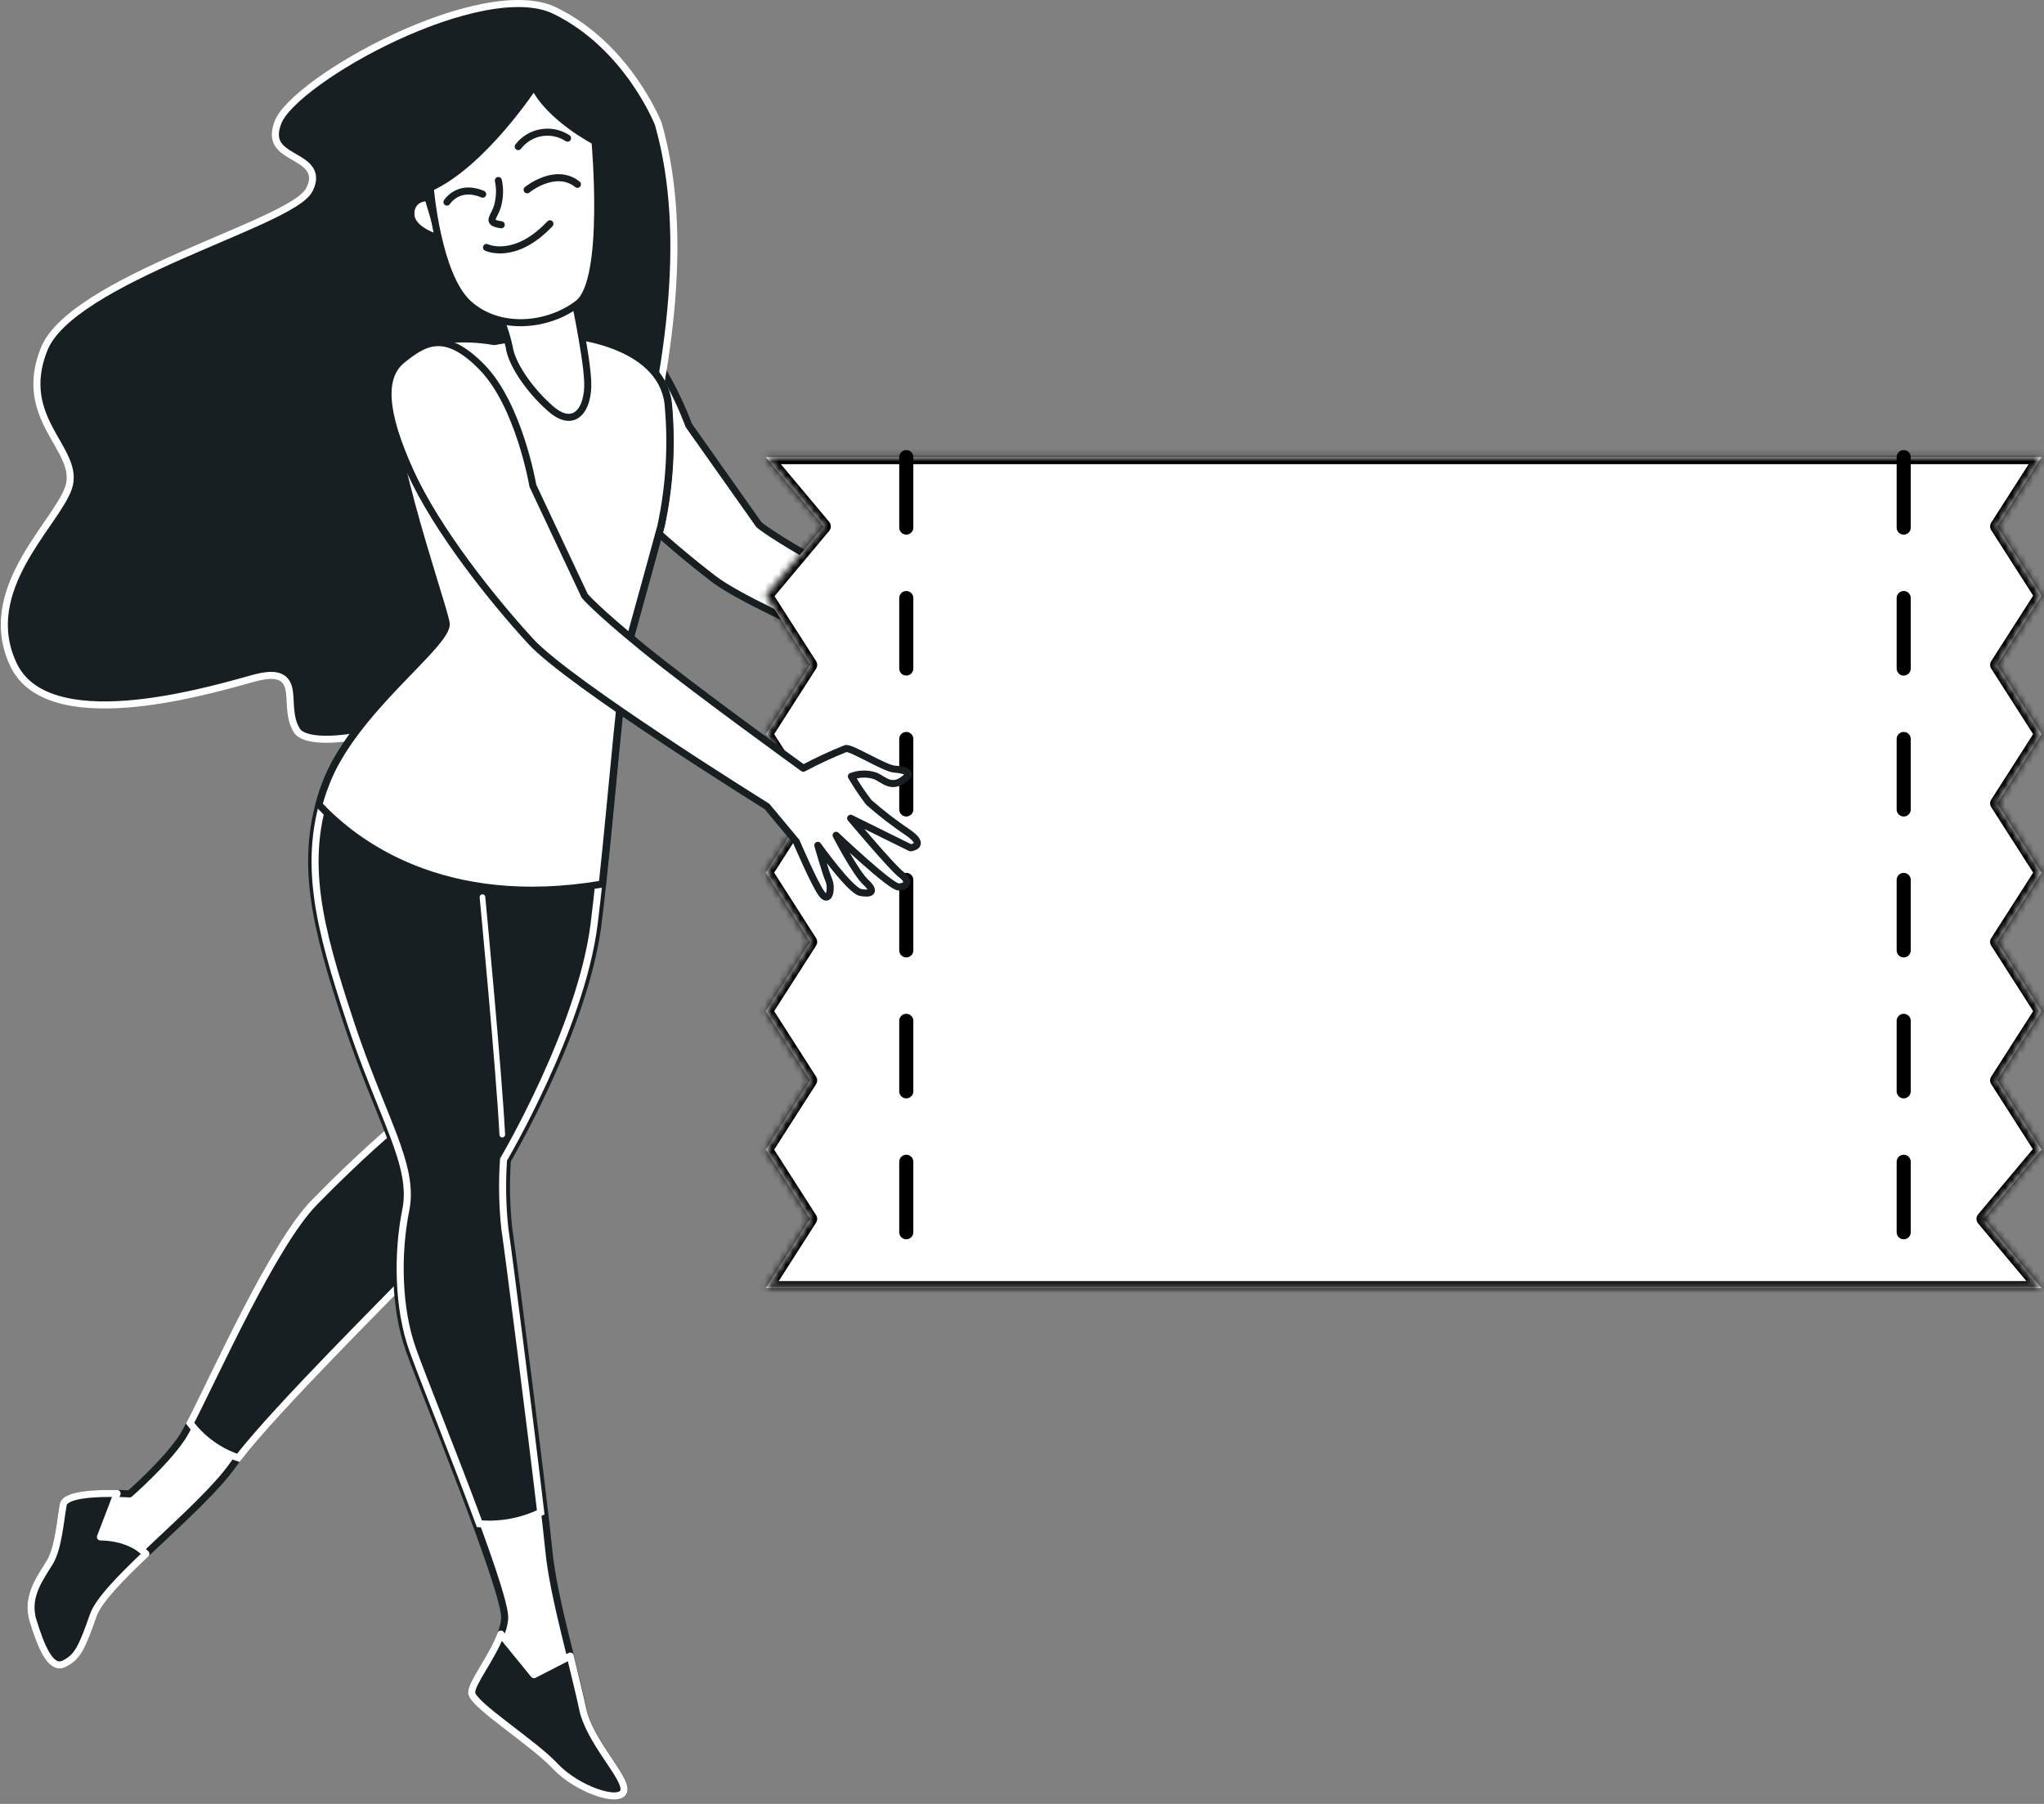 <svg width="290" height="256" viewBox="0 0 290 256" fill="none" xmlns="http://www.w3.org/2000/svg">
<rect x="0" y="0" width="290" height="256" fill="#808080" stroke="none"/>
<path d="M97.724 60.372C97.724 60.372 93.846 49.491 87.678 45.062C81.509 40.633 78.936 43.078 76.372 46.001C73.808 48.923 75.045 53.821 80.212 61.374C85.378 68.927 94.778 77.193 101.256 82.157C107.733 87.121 138.359 99.386 138.359 99.386L143.341 103.589C143.341 103.589 146.978 109.154 148.231 110.295C149.485 111.436 149.509 109.204 148.826 108.158C148.143 107.112 146.432 103.567 146.432 103.567C146.432 103.567 152.061 109.086 153.562 109.098C155.062 109.109 155.757 108.655 154.042 107.538C152.328 106.421 148.737 101.715 148.737 101.715C148.737 101.715 157.65 107.61 158.752 107.387C159.854 107.164 160.32 106.358 158.825 105.596C157.33 104.834 150.343 98.972 150.343 98.972L159.443 101.623C159.443 101.623 161.63 100.99 158.962 99.666C156.738 98.688 154.581 97.567 152.502 96.309C151.406 95.306 150.374 94.236 149.413 93.103C150.405 92.515 151.567 92.281 152.71 92.437C154.156 92.758 155.474 94.099 157.211 91.734C157.708 91.066 156.653 90.876 155.266 91.025C153.879 91.173 148.756 89.065 147.954 89.346C146.067 90.516 144.245 91.787 142.497 93.156C142.497 93.156 125.078 84.74 117.27 80.384C109.461 76.028 107.689 74.474 107.689 74.474L97.724 60.372Z" fill="white"/>
<path d="M97.724 60.372C97.724 60.372 93.846 49.491 87.678 45.062C81.509 40.633 78.936 43.078 76.372 46.001C73.808 48.923 75.045 53.821 80.212 61.374C85.378 68.927 94.778 77.193 101.256 82.157C107.733 87.121 138.359 99.386 138.359 99.386L143.341 103.589C143.341 103.589 146.978 109.154 148.231 110.295C149.485 111.436 149.509 109.204 148.826 108.158C148.143 107.112 146.432 103.567 146.432 103.567C146.432 103.567 152.061 109.086 153.562 109.098C155.062 109.109 155.757 108.655 154.042 107.538C152.328 106.421 148.737 101.715 148.737 101.715C148.737 101.715 157.65 107.61 158.752 107.387C159.854 107.164 160.32 106.358 158.825 105.596C157.33 104.834 150.343 98.972 150.343 98.972L159.443 101.623C159.443 101.623 161.63 100.99 158.962 99.666C156.738 98.688 154.581 97.567 152.502 96.309C151.406 95.306 150.374 94.236 149.413 93.103C150.405 92.515 151.567 92.281 152.71 92.437C154.156 92.758 155.474 94.099 157.211 91.734C157.708 91.066 156.653 90.876 155.266 91.025C153.879 91.173 148.756 89.065 147.954 89.346C146.067 90.516 144.245 91.787 142.497 93.156C142.497 93.156 125.078 84.74 117.27 80.384C109.461 76.028 107.689 74.474 107.689 74.474L97.724 60.372Z" stroke="#181F23" stroke-linecap="round" stroke-linejoin="round"/>
<mask id="path-3-inside-1" fill="white">
<path fill-rule="evenodd" clip-rule="evenodd" d="M289.648 163.15L281.421 172.978L289.648 182.806H108.65L114.942 172.978L108.65 163.15L114.942 153.322L108.65 143.495L114.942 133.667L108.65 123.839L114.942 114.011L108.65 104.183L114.942 94.356L108.65 84.528L116.878 74.7L108.65 64.872L289.648 64.872L283.357 74.7L289.648 84.528L283.357 94.356L289.648 104.183L283.357 114.011L289.648 123.839L283.357 133.667L289.648 143.495L283.357 153.322L289.648 163.15ZM289.648 163.15V182.806H289.65V64.872L289.648 64.872L289.648 84.528V104.183V123.839V143.495V163.15Z"/>
</mask>
<path fill-rule="evenodd" clip-rule="evenodd" d="M289.648 163.15L281.421 172.978L289.648 182.806H108.65L114.942 172.978L108.65 163.15L114.942 153.322L108.65 143.495L114.942 133.667L108.65 123.839L114.942 114.011L108.65 104.183L114.942 94.356L108.65 84.528L116.878 74.7L108.65 64.872L289.648 64.872L283.357 74.7L289.648 84.528L283.357 94.356L289.648 104.183L283.357 114.011L289.648 123.839L283.357 133.667L289.648 143.495L283.357 153.322L289.648 163.15ZM289.648 163.15V182.806H289.65V64.872L289.648 64.872L289.648 84.528V104.183V123.839V143.495V163.15Z" fill="white"/>
<path d="M281.421 172.978L280.654 172.336C280.343 172.707 280.343 173.248 280.654 173.62L281.421 172.978ZM108.65 182.806L107.808 182.266C107.611 182.574 107.598 182.965 107.773 183.286C107.949 183.606 108.285 183.806 108.65 183.806V182.806ZM114.942 172.978L115.784 173.517C115.994 173.188 115.994 172.767 115.784 172.439L114.942 172.978ZM108.65 163.15L107.808 162.611C107.598 162.94 107.598 163.361 107.808 163.689L108.65 163.15ZM114.942 153.322L115.784 153.861C115.994 153.533 115.994 153.112 115.784 152.783L114.942 153.322ZM108.65 143.495L107.808 142.955C107.598 143.284 107.598 143.705 107.808 144.034L108.65 143.495ZM114.942 133.667L115.784 134.206C115.994 133.877 115.994 133.456 115.784 133.128L114.942 133.667ZM108.65 123.839L107.808 123.3C107.598 123.628 107.598 124.049 107.808 124.378L108.65 123.839ZM114.942 114.011L115.784 114.55C115.994 114.222 115.994 113.801 115.784 113.472L114.942 114.011ZM108.65 104.183L107.808 103.644C107.598 103.973 107.598 104.394 107.808 104.723L108.65 104.183ZM114.942 94.356L115.784 94.895C115.994 94.566 115.994 94.145 115.784 93.817L114.942 94.356ZM108.65 84.528L107.884 83.886C107.603 84.221 107.573 84.699 107.808 85.067L108.65 84.528ZM116.878 74.7L117.644 75.342C117.955 74.971 117.955 74.43 117.644 74.058L116.878 74.7ZM108.65 64.872L108.65 63.872C108.262 63.872 107.909 64.097 107.744 64.449C107.58 64.801 107.634 65.216 107.884 65.514L108.65 64.872ZM289.648 64.872L289.652 63.872H289.648V64.872ZM283.357 74.7L282.515 74.161C282.304 74.49 282.304 74.911 282.515 75.239L283.357 74.7ZM283.357 94.356L282.515 93.817C282.304 94.145 282.304 94.566 282.515 94.895L283.357 94.356ZM283.357 114.011L282.515 113.472C282.304 113.801 282.304 114.222 282.515 114.55L283.357 114.011ZM283.357 133.667L282.515 133.128C282.304 133.456 282.304 133.877 282.515 134.206L283.357 133.667ZM283.357 153.322L282.515 152.783C282.304 153.112 282.304 153.533 282.515 153.861L283.357 153.322ZM289.65 182.806V183.806C290.203 183.806 290.65 183.358 290.65 182.806H289.65ZM289.65 64.872H290.65C290.65 64.322 290.205 63.875 289.654 63.872L289.65 64.872ZM282.188 173.62L290.415 163.792L288.882 162.508L280.654 172.336L282.188 173.62ZM290.415 182.164L282.188 172.336L280.654 173.62L288.882 183.447L290.415 182.164ZM108.65 183.806H289.648V181.806H108.65V183.806ZM114.1 172.439L107.808 182.266L109.493 183.345L115.784 173.517L114.1 172.439ZM107.808 163.689L114.1 173.517L115.784 172.439L109.493 162.611L107.808 163.689ZM114.1 152.783L107.808 162.611L109.493 163.689L115.784 153.861L114.1 152.783ZM107.808 144.034L114.1 153.861L115.784 152.783L109.493 142.955L107.808 144.034ZM114.1 133.128L107.808 142.955L109.493 144.034L115.784 134.206L114.1 133.128ZM107.808 124.378L114.1 134.206L115.784 133.128L109.493 123.3L107.808 124.378ZM114.1 113.472L107.808 123.3L109.493 124.378L115.784 114.55L114.1 113.472ZM107.808 104.723L114.1 114.55L115.784 113.472L109.493 103.644L107.808 104.723ZM114.1 93.817L107.808 103.644L109.493 104.723L115.784 94.895L114.1 93.817ZM107.808 85.067L114.1 94.895L115.784 93.817L109.493 83.989L107.808 85.067ZM116.111 74.058L107.884 83.886L109.417 85.17L117.644 75.342L116.111 74.058ZM107.884 65.514L116.111 75.342L117.644 74.058L109.417 64.231L107.884 65.514ZM289.648 63.872L108.65 63.872L108.65 65.872L289.648 65.872V63.872ZM284.199 75.239L290.491 65.412L288.806 64.333L282.515 74.161L284.199 75.239ZM290.491 83.989L284.199 74.161L282.515 75.239L288.806 85.067L290.491 83.989ZM284.199 94.895L290.491 85.067L288.806 83.989L282.515 93.817L284.199 94.895ZM290.491 103.644L284.199 93.817L282.515 94.895L288.806 104.723L290.491 103.644ZM284.199 114.55L290.491 104.723L288.806 103.644L282.515 113.472L284.199 114.55ZM290.491 123.3L284.199 113.472L282.515 114.55L288.806 124.378L290.491 123.3ZM284.199 134.206L290.491 124.378L288.806 123.3L282.515 133.128L284.199 134.206ZM290.491 142.955L284.199 133.128L282.515 134.206L288.806 144.034L290.491 142.955ZM284.199 153.861L290.491 144.034L288.806 142.955L282.515 152.783L284.199 153.861ZM290.491 162.611L284.199 152.783L282.515 153.861L288.806 163.689L290.491 162.611ZM288.648 163.15V182.806H290.648V163.15H288.648ZM289.648 183.806H289.65V181.806H289.648V183.806ZM290.65 182.806V64.872H288.65V182.806H290.65ZM289.654 63.872L289.652 63.872L289.645 65.872L289.646 65.872L289.654 63.872ZM288.648 64.872L288.648 84.528H290.648L290.648 64.872L288.648 64.872ZM288.648 84.528V104.183H290.648V84.528H288.648ZM288.648 104.183V123.839H290.648V104.183H288.648ZM288.648 123.839V143.495H290.648V123.839H288.648ZM288.648 143.495V163.15H290.648V143.495H288.648Z" fill="black" mask="url(#path-3-inside-1)"/>
<path d="M128.582 64.872V182.806M270.094 64.872V182.806" stroke="black" stroke-width="2" stroke-linecap="round" stroke-dasharray="10 10"/>
<path d="M93.392 17.56C98.041 33.763 94.689 53.895 89.713 72.288C87.227 81.477 84.699 88.809 82.523 93.908C81.435 96.46 80.439 98.44 79.587 99.811C79.16 100.497 78.778 101.018 78.445 101.379C78.1 101.754 77.86 101.9 77.728 101.935L77.727 101.935C77.046 102.117 76.527 102.095 76.117 101.963C75.706 101.831 75.362 101.575 75.055 101.216C74.493 100.56 74.113 99.637 73.717 98.674C73.663 98.543 73.609 98.412 73.553 98.279C73.332 97.749 73.096 97.216 72.814 96.772C72.532 96.33 72.172 95.924 71.678 95.713C71.165 95.494 70.592 95.52 69.967 95.776C69.355 96.027 68.668 96.508 67.876 97.241C64.879 100.016 58.964 102.553 53.447 103.904C50.697 104.577 48.085 104.946 46.025 104.912C44.994 104.894 44.124 104.776 43.452 104.558C42.776 104.338 42.351 104.034 42.129 103.682C41.572 102.797 41.357 101.825 41.257 100.854C41.212 100.416 41.191 99.988 41.17 99.566C41.168 99.519 41.165 99.471 41.163 99.424C41.14 98.965 41.114 98.507 41.05 98.091C40.921 97.259 40.613 96.442 39.706 96.061C38.872 95.711 37.657 95.794 35.912 96.276C35.705 96.334 35.484 96.395 35.25 96.46C31.557 97.488 24.665 99.406 17.988 99.916C14.437 100.187 10.986 100.056 8.128 99.203C5.281 98.353 3.057 96.799 1.869 94.238C-0.563 88.994 0.893 84.075 3.243 79.772C4.318 77.804 5.567 75.987 6.701 74.337C6.808 74.182 6.914 74.028 7.019 73.875C8.215 72.131 9.28 70.538 9.729 69.208C10.21 67.787 9.897 66.433 9.31 65.106C9.017 64.443 8.648 63.77 8.26 63.086C8.17 62.928 8.079 62.769 7.988 62.61C7.682 62.073 7.369 61.526 7.067 60.952C5.515 58.013 4.285 54.506 6.25 49.563C7.208 47.156 9.803 44.814 13.332 42.572C16.839 40.343 21.173 38.269 25.477 36.36C27.281 35.561 29.085 34.788 30.817 34.046C33.2 33.025 35.447 32.062 37.371 31.168C39.039 30.393 40.49 29.657 41.603 28.965C42.16 28.618 42.643 28.276 43.029 27.939C43.411 27.604 43.724 27.254 43.911 26.885C44.232 26.255 44.377 25.683 44.346 25.153C44.315 24.614 44.104 24.169 43.799 23.794C43.5 23.429 43.109 23.129 42.706 22.865C42.407 22.668 42.077 22.477 41.756 22.291C41.648 22.229 41.542 22.167 41.438 22.106C40.571 21.597 39.824 21.095 39.409 20.392C39.019 19.732 38.876 18.806 39.452 17.33C39.722 16.637 40.354 15.772 41.33 14.786C42.298 13.809 43.57 12.746 45.073 11.654C48.079 9.469 51.976 7.189 56.13 5.263C60.285 3.336 64.678 1.772 68.674 1.008C72.688 0.24 76.221 0.294 78.717 1.508C83.9 4.028 87.573 8.042 89.955 11.443C91.145 13.141 92.008 14.681 92.573 15.794C92.856 16.351 93.064 16.8 93.2 17.109C93.269 17.264 93.319 17.383 93.352 17.463C93.369 17.503 93.381 17.533 93.389 17.552L93.392 17.56Z" fill="#181F23" stroke="white"/>
<path d="M56.182 159.748C56.182 159.748 51.112 163.938 44.552 170.678C37.992 177.418 28.202 200.438 25.832 204.008C23.462 207.578 18.382 212.008 18.382 212.008C18.382 212.008 9.382 211.408 8.972 213.518C8.562 215.628 8.302 219.588 7.102 221.638C5.902 223.688 3.592 226.458 4.682 229.988C5.772 233.518 7.142 237.068 9.062 236.128C10.982 235.188 11.602 233.908 13.242 229.228C14.882 224.548 28.322 214.538 33.022 207.938C37.722 201.338 55.372 183.888 57.662 181.388C59.952 178.888 63.662 179.658 65.132 169.118C66.602 158.578 61.192 156.358 56.182 159.748Z" fill="white" stroke="#181F23" stroke-linecap="round" stroke-linejoin="round"/>
<path d="M57.662 181.398C59.962 178.888 63.662 179.668 65.132 169.128C66.602 158.588 61.192 156.358 56.182 159.748C56.182 159.748 51.112 163.938 44.552 170.678C38.762 176.618 30.482 195.188 26.972 201.968C28.701 204.263 31.086 205.979 33.812 206.888C39.422 199.648 55.482 183.778 57.662 181.398Z" fill="#181F23" stroke="white" stroke-miterlimit="10"/>
<path d="M14.252 218.118L16.612 211.948C13.972 211.888 9.262 212.008 8.972 213.518C8.572 215.618 8.302 219.588 7.102 221.638C5.902 223.688 3.592 226.458 4.682 229.988C5.772 233.518 7.142 237.058 9.062 236.128C10.982 235.198 11.602 233.908 13.242 229.228C13.982 227.128 17.082 223.968 20.702 220.518C18.302 217.988 14.252 218.118 14.252 218.118Z" fill="#181F23" stroke="white" stroke-linecap="round" stroke-linejoin="round"/>
<path d="M70.093 48.488C70.093 48.488 59.193 46.298 56.093 52.348C52.992 58.398 62.843 85.518 63.263 88.468C63.682 91.418 49.932 100.918 46.102 111.468C42.273 122.018 44.752 131.598 49.263 145.238C53.773 158.878 58.343 165.428 57.093 171.598C55.843 177.768 55.943 185.698 58.093 191.678C60.242 197.658 71.853 225.938 71.603 229.678C71.353 233.418 66.843 238.528 66.942 240.198C67.043 241.868 75.642 247.248 78.752 250.578C81.862 253.908 87.983 255.988 88.522 254.148C89.062 252.308 83.573 247.148 82.642 242.288C81.713 237.428 78.483 226.588 77.873 220.088C77.263 213.588 72.752 178.088 72.172 174.268C71.833 171.08 71.769 167.868 71.983 164.668C71.983 164.668 82.983 146.028 84.843 131.138C86.703 116.248 88.052 95.508 89.422 90.598C90.793 85.688 93.823 74.598 93.823 74.598C95.047 68.871 95.384 62.989 94.823 57.158C93.713 48.748 81.323 47.088 77.332 47.448C73.343 47.808 70.093 48.488 70.093 48.488Z" fill="white" stroke="#181F23" stroke-linecap="round" stroke-linejoin="round"/>
<path d="M71.625 174.351L71.626 174.363L71.628 174.374C72.112 177.514 75.294 202.489 76.715 214.627C74.011 215.933 71.005 216.49 68.013 216.24C66.274 211.526 64.246 206.302 62.489 201.795C62.309 201.333 62.132 200.879 61.958 200.433C60.399 196.437 59.122 193.162 58.554 191.543L58.553 191.539C56.441 185.666 56.336 177.832 57.572 171.728C58.228 168.491 57.347 165.192 55.795 161.073C55.293 159.74 54.72 158.32 54.099 156.78C52.785 153.524 51.256 149.736 49.727 145.111C45.214 131.463 42.788 122.069 46.562 111.671C47.134 110.139 47.855 108.668 48.713 107.276C62.958 115.167 78.071 116.94 85.773 117.304C85.309 122.052 84.826 126.822 84.296 131.107C83.376 138.474 80.187 146.8 77.21 153.309C75.724 156.558 74.296 159.344 73.239 161.317C72.711 162.304 72.276 163.086 71.973 163.622C71.822 163.89 71.704 164.096 71.623 164.235C71.583 164.304 71.553 164.357 71.532 164.392L71.509 164.432L71.503 164.441L71.502 164.444L71.502 164.444C71.502 164.444 71.502 164.444 71.932 164.698L71.502 164.444L71.441 164.546L71.433 164.665C71.218 167.893 71.282 171.134 71.625 174.351Z" fill="#181F23" stroke="white"/>
<path d="M68.452 127.318C68.452 127.318 70.802 151.948 71.262 161.018" stroke="white" stroke-width="0.8" stroke-linecap="round" stroke-linejoin="round"/>
<path d="M45.252 114.198C50.252 119.548 62.732 129.298 85.452 125.458C86.962 111.458 88.172 94.938 89.372 90.628C90.742 85.718 93.772 74.628 93.772 74.628C94.996 68.9 95.334 63.019 94.772 57.188C93.662 48.778 81.272 47.118 77.282 47.478C73.292 47.838 70.132 48.478 70.132 48.478C70.132 48.478 59.232 46.288 56.132 52.338C53.032 58.388 62.882 85.508 63.302 88.458C63.722 91.408 49.972 100.908 46.142 111.458C45.762 112.408 45.492 113.308 45.252 114.198Z" fill="white"/>
<path d="M45.252 114.198C50.252 119.548 62.732 129.298 85.452 125.458C86.962 111.458 88.172 94.938 89.372 90.628C90.742 85.718 93.772 74.628 93.772 74.628C94.996 68.9 95.334 63.019 94.772 57.188C93.662 48.778 81.272 47.118 77.282 47.478C73.292 47.838 70.132 48.478 70.132 48.478C70.132 48.478 59.232 46.288 56.132 52.338C53.032 58.388 62.882 85.508 63.302 88.458C63.722 91.408 49.972 100.908 46.142 111.458C45.762 112.408 45.492 113.308 45.252 114.198Z" stroke="#181F23" stroke-linecap="round" stroke-linejoin="round"/>
<path d="M70.325 43.728C71.182 45.497 71.83 47.359 72.255 49.278C72.525 51.378 74.785 55.078 78.125 58.008C81.465 60.938 83.535 58.158 83.385 54.188C83.235 50.218 81.155 40.698 81.155 40.698C81.155 40.698 74.245 44.408 70.325 43.728Z" fill="white" stroke="#181F23" stroke-linecap="round" stroke-linejoin="round"/>
<path d="M60.745 28.118C60.44 28.066 60.126 28.083 59.828 28.167C59.529 28.251 59.253 28.4 59.02 28.604C58.786 28.808 58.601 29.061 58.477 29.346C58.353 29.63 58.295 29.938 58.305 30.248C58.145 32.738 62.445 33.858 62.445 33.858L60.745 28.118Z" fill="white" stroke="#181F23" stroke-linecap="round" stroke-linejoin="round"/>
<path d="M75.765 12.208C75.765 12.208 68.575 23.208 61.045 26.648C61.045 26.648 62.045 39.008 66.415 43.048C70.785 47.088 77.865 46.318 82.045 43.048C86.225 39.778 84.415 20.048 84.415 20.048C84.415 20.048 77.965 16.728 75.765 12.208Z" fill="white"/>
<path d="M75.766 12.208C75.766 12.208 68.576 23.208 61.046 26.648C61.046 26.648 62.046 39.008 66.416 43.048C70.786 47.088 77.866 46.318 82.046 43.048C86.226 39.778 84.416 20.048 84.416 20.048C84.416 20.048 77.966 16.728 75.766 12.208Z" stroke="#181F23" stroke-linecap="round" stroke-linejoin="round"/>
<path d="M70.705 25.618C70.929 26.65 70.929 27.717 70.705 28.748C70.355 30.808 68.645 31.528 71.115 31.898" stroke="#181F23" stroke-linecap="round" stroke-linejoin="round"/>
<path d="M69.025 35.118C69.025 35.118 73.025 37.058 78.025 31.758" stroke="#181F23" stroke-linecap="round" stroke-linejoin="round"/>
<path d="M63.415 28.678C63.415 28.678 65.045 26.078 68.485 27.558" stroke="#181F23" stroke-linecap="round" stroke-linejoin="round"/>
<path d="M74.786 26.938C74.786 26.938 78.786 23.658 81.926 26.158" stroke="#181F23" stroke-linecap="round" stroke-linejoin="round"/>
<path d="M73.524 20.808C74.323 19.76 75.489 19.053 76.788 18.831C78.087 18.608 79.422 18.886 80.524 19.608" stroke="#181F23" stroke-linecap="round" stroke-linejoin="round"/>
<path d="M75.603 68.934C75.603 68.934 73.683 57.543 68.381 52.106C63.079 46.67 60.119 48.628 57.085 51.059C54.05 53.489 54.414 58.528 58.184 66.866C61.954 75.205 69.769 84.983 75.281 91.001C80.794 97.019 108.81 114.437 108.81 114.437L112.984 119.444C112.984 119.444 115.594 125.558 116.629 126.9C117.664 128.243 118.077 126.049 117.587 124.9C117.097 123.75 116.031 119.962 116.031 119.962C116.031 119.962 120.611 126.378 122.087 126.651C123.562 126.924 124.325 126.598 122.832 125.199C121.339 123.8 118.624 118.54 118.624 118.54C118.624 118.54 126.372 125.899 127.496 125.872C128.62 125.844 129.219 125.132 127.88 124.121C126.541 123.11 120.683 116.119 120.683 116.119L129.182 120.316C129.182 120.316 131.446 120.075 129.049 118.306C127.03 116.955 125.101 115.475 123.274 113.874C122.37 112.695 121.54 111.461 120.791 110.178C121.871 109.772 123.056 109.744 124.154 110.097C125.522 110.665 126.585 112.216 128.709 110.19C129.314 109.619 128.308 109.248 126.917 109.152C125.526 109.057 120.849 106.087 120.01 106.224C117.947 107.047 115.932 107.981 113.972 109.024C113.972 109.024 98.288 97.698 91.359 92.048C84.43 86.397 82.956 84.557 82.956 84.557L75.603 68.934Z" fill="white"/>
<path d="M75.603 68.934C75.603 68.934 73.683 57.543 68.381 52.106C63.079 46.67 60.119 48.628 57.085 51.059C54.05 53.489 54.414 58.528 58.184 66.866C61.954 75.205 69.769 84.983 75.281 91.001C80.794 97.019 108.81 114.437 108.81 114.437L112.984 119.444C112.984 119.444 115.594 125.558 116.629 126.9C117.664 128.243 118.077 126.049 117.587 124.9C117.097 123.75 116.031 119.962 116.031 119.962C116.031 119.962 120.611 126.378 122.087 126.651C123.562 126.924 124.325 126.598 122.832 125.199C121.339 123.8 118.624 118.54 118.624 118.54C118.624 118.54 126.372 125.899 127.496 125.872C128.62 125.844 129.219 125.132 127.88 124.121C126.541 123.11 120.683 116.119 120.683 116.119L129.182 120.316C129.182 120.316 131.446 120.075 129.049 118.306C127.03 116.955 125.101 115.475 123.274 113.874C122.37 112.695 121.54 111.461 120.791 110.178C121.871 109.772 123.056 109.744 124.154 110.097C125.522 110.665 126.585 112.216 128.709 110.19C129.314 109.619 128.308 109.248 126.917 109.152C125.526 109.057 120.849 106.087 120.01 106.224C117.947 107.047 115.932 107.981 113.972 109.024C113.972 109.024 98.288 97.698 91.359 92.048C84.43 86.397 82.956 84.557 82.956 84.557L75.603 68.934Z" stroke="#181F23" stroke-linecap="round" stroke-linejoin="round"/>
<path d="M80.903 235.018L75.752 237.658L71.062 231.898C69.823 235.218 66.843 238.898 66.922 240.228C67.022 241.908 75.623 247.278 78.733 250.608C81.843 253.938 87.963 256.018 88.502 254.178C89.043 252.338 83.552 247.178 82.623 242.318C82.252 240.528 81.593 237.918 80.903 235.018Z" fill="#181F23" stroke="white" stroke-linecap="round" stroke-linejoin="round"/>
</svg>
